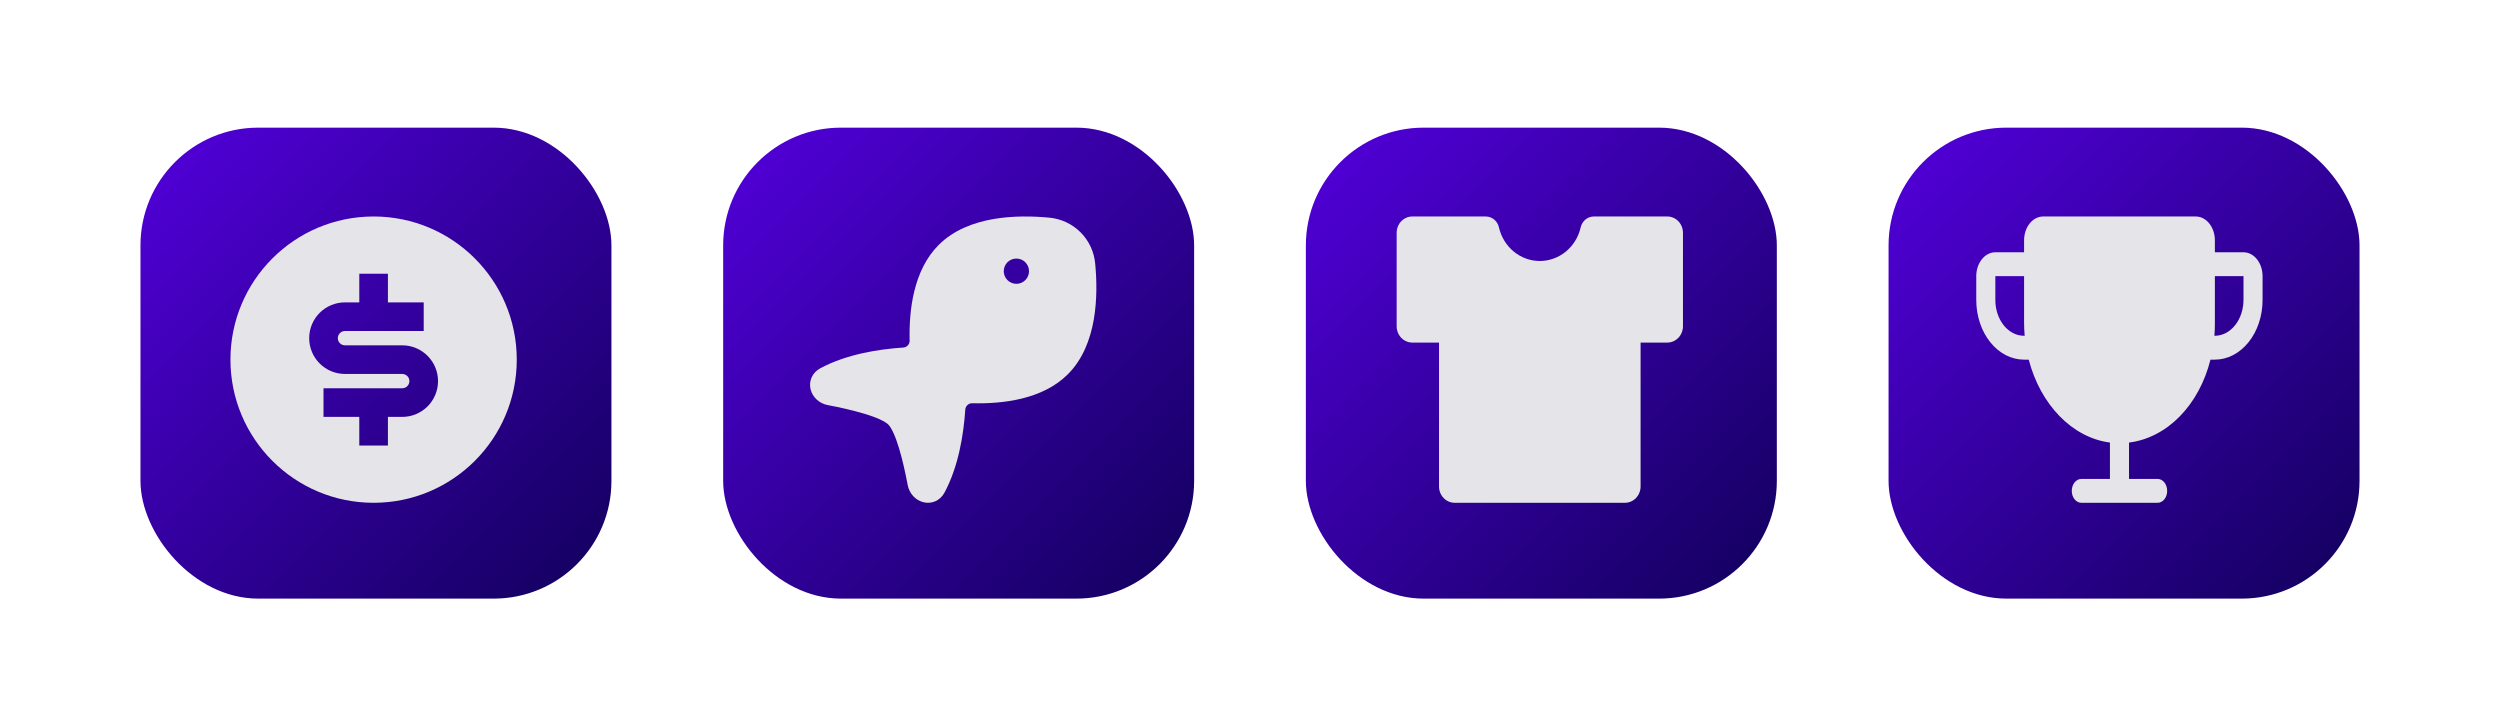 <svg width="358" height="104" viewBox="0 0 358 104" fill="none" xmlns="http://www.w3.org/2000/svg">
<rect x="20.116" y="18.279" width="67.442" height="67.442" rx="16.86" fill="url(#paint0_linear_45_18)"/>
<path d="M53.5 72C42.178 72 33 62.822 33 51.5C33 40.178 42.178 31 53.5 31C64.822 31 74 40.178 74 51.5C74 62.822 64.822 72 53.5 72ZM46.325 55.6V59.7H51.45V63.8H55.55V59.7H57.6C58.959 59.7 60.263 59.16 61.224 58.199C62.185 57.238 62.725 55.934 62.725 54.575C62.725 53.216 62.185 51.912 61.224 50.951C60.263 49.99 58.959 49.45 57.6 49.45H49.4C49.128 49.45 48.867 49.342 48.675 49.15C48.483 48.958 48.375 48.697 48.375 48.425C48.375 48.153 48.483 47.892 48.675 47.7C48.867 47.508 49.128 47.4 49.4 47.4H60.675V43.3H55.55V39.2H51.45V43.3H49.4C48.041 43.3 46.737 43.84 45.776 44.801C44.815 45.762 44.275 47.066 44.275 48.425C44.275 49.784 44.815 51.088 45.776 52.049C46.737 53.01 48.041 53.55 49.4 53.55H57.6C57.872 53.55 58.133 53.658 58.325 53.85C58.517 54.042 58.625 54.303 58.625 54.575C58.625 54.847 58.517 55.108 58.325 55.3C58.133 55.492 57.872 55.6 57.6 55.6H46.325Z" fill="#E4E4E9"/>
<rect x="103.558" y="18.279" width="67.442" height="67.442" rx="16.86" fill="url(#paint1_linear_45_18)"/>
<path d="M134.413 35.08C130.795 38.699 130.153 44.436 130.26 48.777C130.265 49.024 130.176 49.265 130.01 49.449C129.844 49.633 129.614 49.746 129.367 49.766C125.687 50.011 121.191 50.749 117.486 52.722C116.247 53.385 115.791 54.644 116.087 55.792C116.377 56.887 117.305 57.781 118.567 58.018C120.338 58.341 122.092 58.755 123.82 59.26C124.65 59.51 125.392 59.778 125.995 60.055C126.62 60.34 127.008 60.598 127.206 60.796C127.404 60.993 127.66 61.382 127.944 62.004C128.222 62.607 128.487 63.349 128.74 64.181C129.242 65.841 129.659 67.76 129.975 69.431C130.211 70.692 131.106 71.626 132.199 71.91C133.349 72.212 134.608 71.756 135.269 70.512C137.242 66.812 137.982 62.317 138.231 58.637C138.25 58.391 138.364 58.16 138.548 57.995C138.732 57.829 138.972 57.739 139.22 57.745C143.561 57.851 149.301 57.215 152.919 53.593C155.07 51.441 156.141 48.572 156.631 45.753C157.123 42.924 157.051 40.045 156.831 37.747C156.679 36.054 155.937 34.468 154.735 33.266C153.533 32.063 151.947 31.321 150.254 31.168C147.955 30.949 145.076 30.879 142.251 31.368C139.429 31.858 136.562 32.928 134.413 35.08ZM145.546 37.026C146.026 37.026 146.486 37.216 146.825 37.555C147.164 37.895 147.355 38.355 147.355 38.834C147.355 39.314 147.164 39.774 146.825 40.113C146.486 40.452 146.026 40.643 145.546 40.643C145.066 40.643 144.606 40.452 144.267 40.113C143.928 39.774 143.737 39.314 143.737 38.834C143.737 38.355 143.928 37.895 144.267 37.555C144.606 37.216 145.066 37.026 145.546 37.026Z" fill="#E4E4E9"/>
<rect x="187" y="18.279" width="67.442" height="67.442" rx="16.86" fill="url(#paint2_linear_45_18)"/>
<path d="M238.756 31H228.241C227.354 31 226.563 31.632 226.354 32.556C225.717 35.36 223.305 37.373 220.5 37.373C217.695 37.373 215.283 35.36 214.646 32.556C214.546 32.113 214.306 31.718 213.963 31.435C213.62 31.153 213.196 30.999 212.759 31H202.244C201.649 31 201.078 31.246 200.657 31.684C200.236 32.123 200 32.717 200 33.337V46.72C200 47.34 200.236 47.934 200.657 48.373C201.078 48.811 201.649 49.057 202.244 49.057H206.068V69.663C206.068 70.283 206.305 70.877 206.726 71.316C207.146 71.754 207.717 72 208.312 72H232.688C233.283 72 233.854 71.754 234.274 71.316C234.695 70.877 234.932 70.283 234.932 69.663V49.057H238.756C239.351 49.057 239.922 48.811 240.343 48.373C240.764 47.934 241 47.34 241 46.72V33.337C241 32.717 240.764 32.123 240.343 31.684C239.922 31.246 239.351 31 238.756 31Z" fill="#E4E4E9"/>
<rect x="270.442" y="18.279" width="67.442" height="67.442" rx="16.86" fill="url(#paint3_linear_45_18)"/>
<path d="M321.268 36.125H317.17V34.417C317.17 33.511 316.882 32.642 316.369 32.001C315.857 31.36 315.162 31 314.437 31H292.58C291.855 31 291.16 31.36 290.648 32.001C290.135 32.642 289.848 33.511 289.848 34.417V36.125H285.732C285.008 36.125 284.313 36.485 283.8 37.126C283.288 37.767 283 38.636 283 39.542V42.958C283 45.224 283.72 47.396 285.001 48.998C286.282 50.6 288.019 51.5 289.83 51.5H290.514C292.17 57.885 296.695 62.668 302.142 63.373V68.583H298.044C297.682 68.583 297.334 68.763 297.078 69.084C296.822 69.404 296.678 69.839 296.678 70.292C296.678 70.745 296.822 71.179 297.078 71.5C297.334 71.82 297.682 72 298.044 72H308.973C309.335 72 309.683 71.82 309.939 71.5C310.195 71.179 310.339 70.745 310.339 70.292C310.339 69.839 310.195 69.404 309.939 69.084C309.683 68.763 309.335 68.583 308.973 68.583H304.875V63.373C307.537 63.046 310.062 61.746 312.137 59.634C314.211 57.522 315.742 54.693 316.538 51.5H317.17C318.981 51.5 320.718 50.6 321.999 48.998C323.28 47.396 324 45.224 324 42.958V39.542C324 38.636 323.712 37.767 323.2 37.126C322.687 36.485 321.992 36.125 321.268 36.125ZM289.83 48.083C288.744 48.083 287.701 47.543 286.933 46.582C286.164 45.621 285.732 44.318 285.732 42.958V39.542H289.848V46.183C289.85 46.818 289.879 47.452 289.933 48.083H289.83ZM321.268 42.958C321.263 44.316 320.83 45.616 320.062 46.576C319.295 47.536 318.255 48.078 317.17 48.083H317.101C317.15 47.516 317.173 46.946 317.17 46.375V39.542H321.268V42.958Z" fill="#E4E4E9"/>
<defs>
<linearGradient id="paint0_linear_45_18" x1="20.116" y1="18.279" x2="87.558" y2="85.721" gradientUnits="userSpaceOnUse">
<stop stop-color="#5300DC"/>
<stop offset="1" stop-color="#11005B"/>
</linearGradient>
<linearGradient id="paint1_linear_45_18" x1="103.558" y1="18.279" x2="171" y2="85.721" gradientUnits="userSpaceOnUse">
<stop stop-color="#5300DC"/>
<stop offset="1" stop-color="#11005B"/>
</linearGradient>
<linearGradient id="paint2_linear_45_18" x1="187" y1="18.279" x2="254.442" y2="85.721" gradientUnits="userSpaceOnUse">
<stop stop-color="#5300DC"/>
<stop offset="1" stop-color="#11005B"/>
</linearGradient>
<linearGradient id="paint3_linear_45_18" x1="270.442" y1="18.279" x2="337.884" y2="85.721" gradientUnits="userSpaceOnUse">
<stop stop-color="#5300DC"/>
<stop offset="1" stop-color="#11005B"/>
</linearGradient>
</defs>
</svg>
